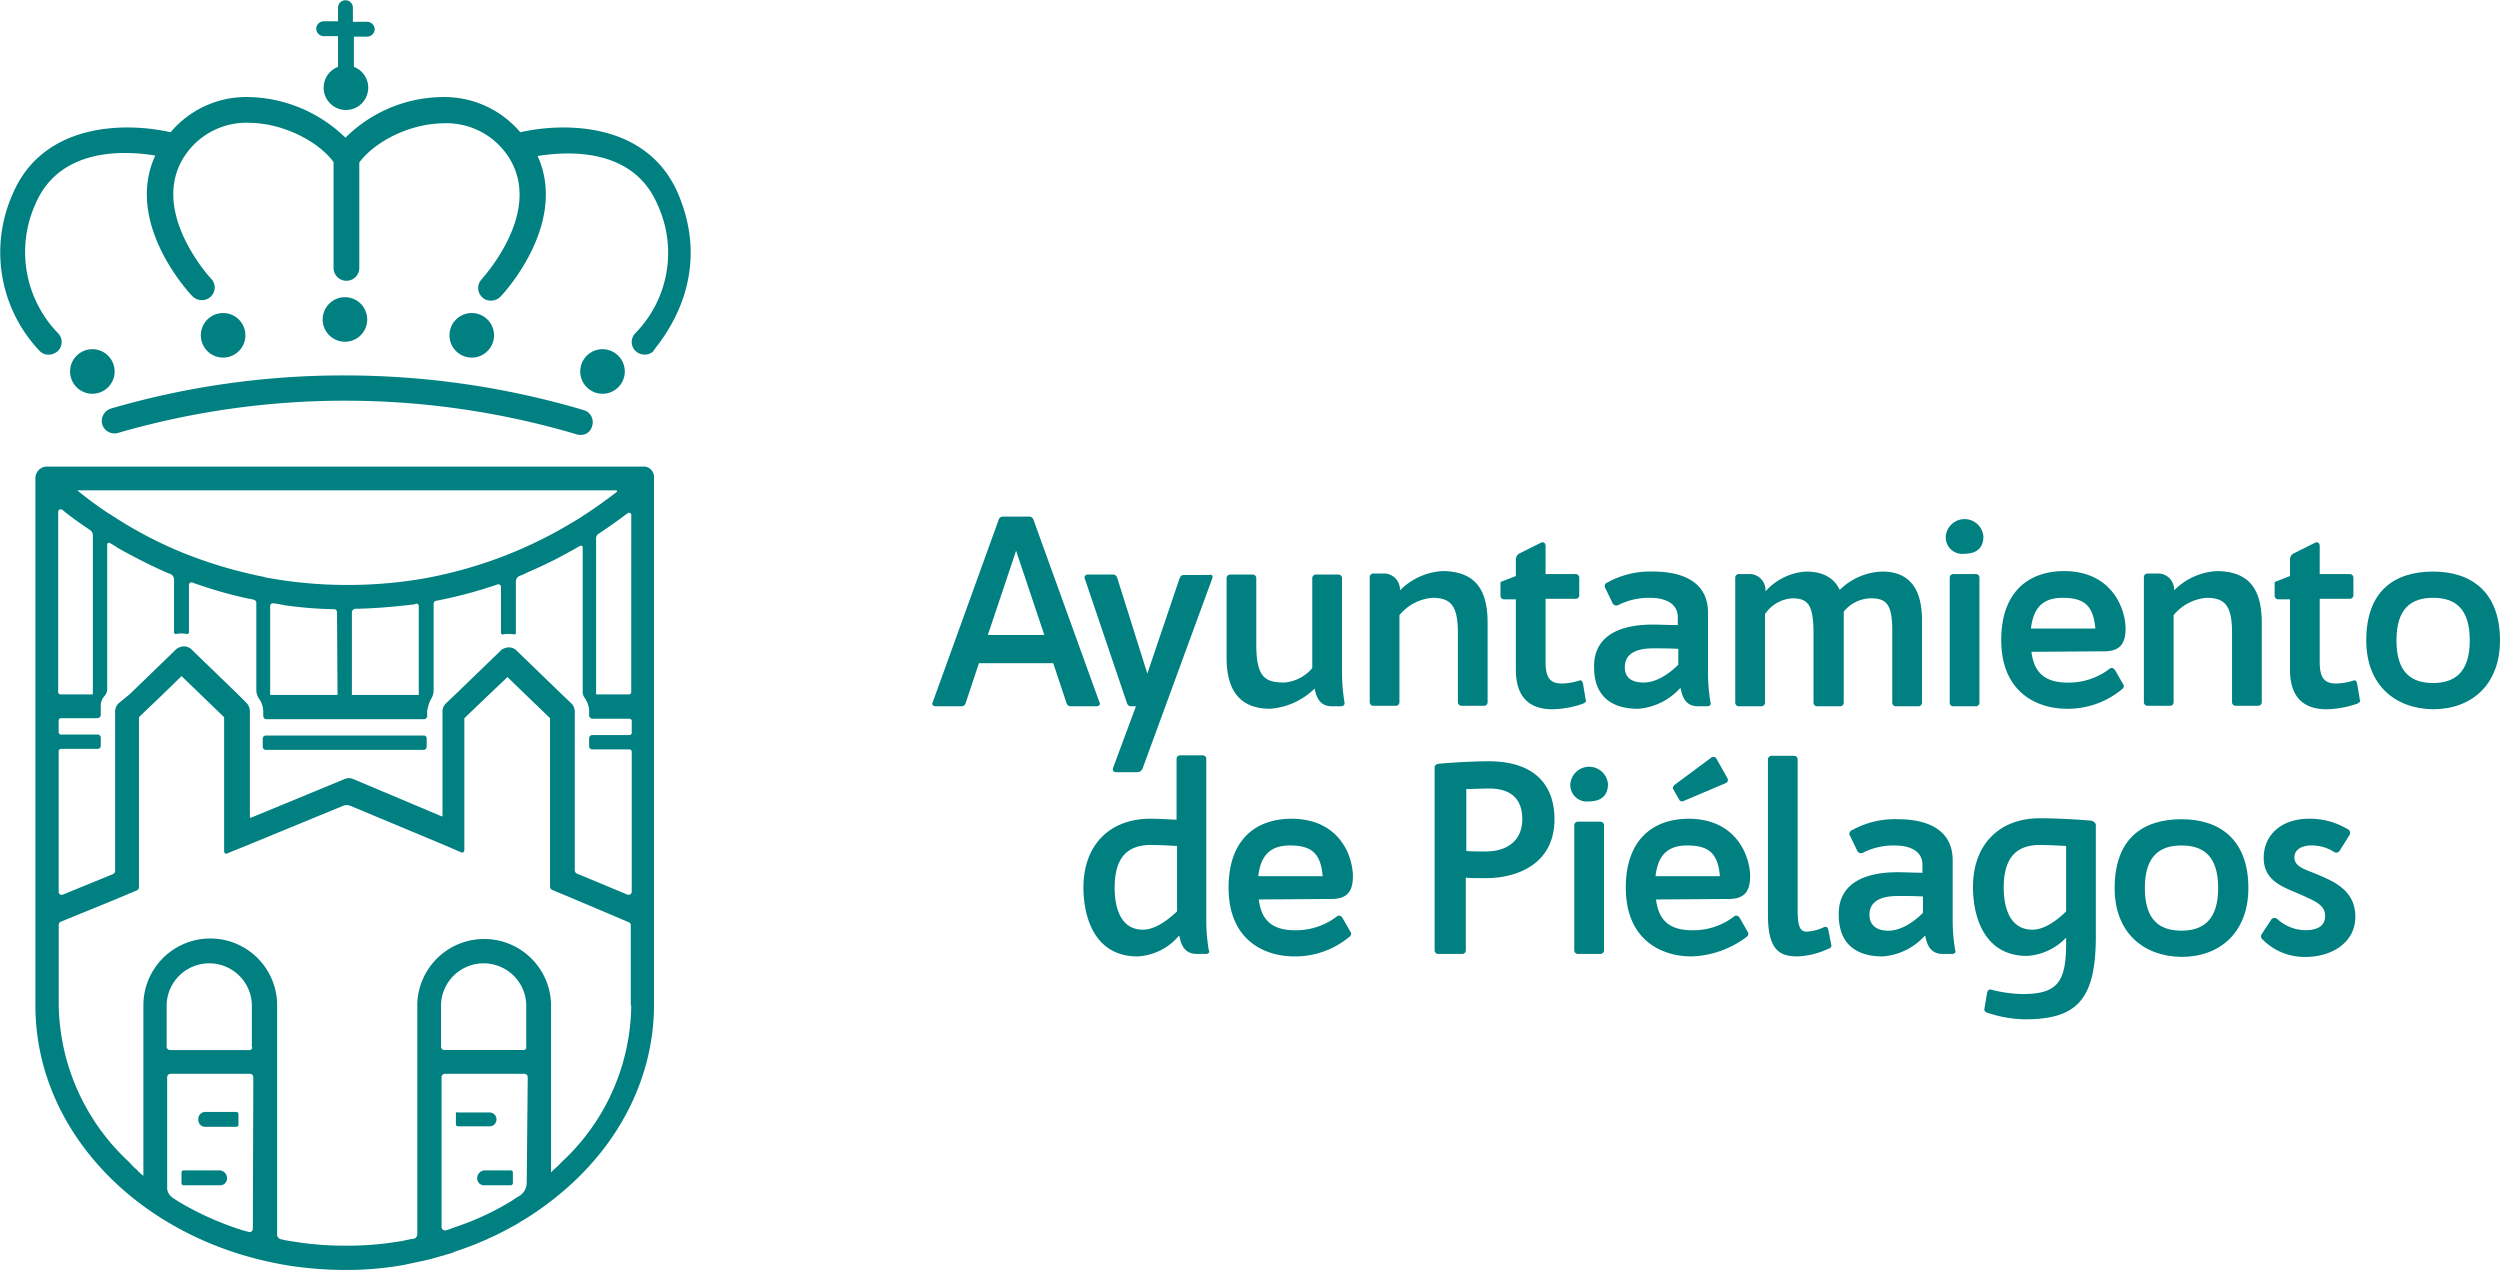<svg xmlns="http://www.w3.org/2000/svg" viewBox="0 0 320.581 162.848">
  <defs>
    <style>
      .cls-1 {
        fill: #008081;
      }
    </style>
  </defs>
  <g id="logo" transform="translate(-0.054)">
    <g id="text" transform="translate(119.604 66.244)">
      <path id="Path_1" data-name="Path 1" class="cls-1" d="M209.316,128.626h-3.239a.555.555,0,0,1-.572-.381l-1.715-5.145h-9.527l-1.715,5.145a.555.555,0,0,1-.572.381h-3.239c-.381,0-.572-.254-.381-.572l8.447-23.373a.555.555,0,0,1,.572-.381h3.3a.555.555,0,0,1,.572.381l8.447,23.373C209.888,128.372,209.7,128.626,209.316,128.626Zm-6.669-9.146-3.62-10.8-3.62,10.8Z" transform="translate(-188.282 -104.3)"/>
      <path id="Path_2" data-name="Path 2" class="cls-1" d="M235.4,116.508l-8.892,24.262a.747.747,0,0,1-.762.572h-2.668c-.318,0-.508-.191-.381-.572l2.922-7.876h-.572a.555.555,0,0,1-.572-.381l-5.4-15.942a.39.39,0,0,1,.381-.572h3.176a.555.555,0,0,1,.572.381L227.08,128.7l4.128-12.195c.127-.318.254-.445.572-.445h3.176C235.337,115.936,235.527,116.127,235.4,116.508Z" transform="translate(-199.504 -108.569)"/>
      <path id="Path_3" data-name="Path 3" class="cls-1" d="M262.308,132.895h-1.08c-1.334,0-1.969-.826-2.223-2.223v-.064a9.087,9.087,0,0,1-5.716,2.6c-3.62,0-5.589-2.032-5.589-6.542V116.508a.467.467,0,0,1,.508-.508H251a.467.467,0,0,1,.508.508v8.447c0,4.255,1.143,4.891,3.62,4.891A5.288,5.288,0,0,0,258.688,128v-11.5A.467.467,0,0,1,259.2,116h2.795a.467.467,0,0,1,.508.508V128.7a22.729,22.729,0,0,0,.318,3.684C262.88,132.7,262.689,132.895,262.308,132.895Z" transform="translate(-209.962 -108.569)"/>
      <path id="Path_4" data-name="Path 4" class="cls-1" d="M291.716,121.905v10.162a.467.467,0,0,1-.508.508h-2.795a.467.467,0,0,1-.508-.508v-8.828c0-3.3-.762-4.509-3.239-4.509a6.087,6.087,0,0,0-4.255,2.223v11.115a.467.467,0,0,1-.508.508h-2.795a.467.467,0,0,1-.508-.508V116.126a.467.467,0,0,1,.508-.508h1.143a2.051,2.051,0,0,1,2.223,2.159A8.335,8.335,0,0,1,286,115.3C289.62,115.364,291.716,117.078,291.716,121.905Z" transform="translate(-220.507 -108.314)"/>
      <path id="Path_5" data-name="Path 5" class="cls-1" d="M313.543,130.2a12.839,12.839,0,0,1-3.874.7c-3.176,0-4.7-1.778-4.7-5.081V116.8h-1.461a.467.467,0,0,1-.508-.508v-1.715l1.969-.762v-2.159a.9.9,0,0,1,.508-.762l2.668-1.334c.381-.191.635,0,.635.445v3.557h3.811a.467.467,0,0,1,.508.508v2.159a.467.467,0,0,1-.508.508H308.78v8.13c0,2.032.635,2.731,2.1,2.731a7.766,7.766,0,0,0,2.223-.381c.318-.127.445.191.508.572l.318,1.905C314.051,129.945,313.8,130.073,313.543,130.2Z" transform="translate(-230.139 -106.192)"/>
      <path id="Path_6" data-name="Path 6" class="cls-1" d="M336.38,132.676h-1.143c-1.334,0-1.969-.826-2.223-2.223l-.064-.127a8.088,8.088,0,0,1-5.4,2.668c-3.747,0-5.653-1.905-5.653-5.335-.064-3.43,2.413-5.462,7.558-5.462.889,0,2.032.064,3.176.064v-1.016c0-1.715-1.524-2.477-3.557-2.477a8.654,8.654,0,0,0-4,.889.547.547,0,0,1-.826-.254l-.889-1.842a.487.487,0,0,1,.254-.762,11.247,11.247,0,0,1,5.843-1.4c4,0,7.05,1.461,7.05,5.272v7.812a22.725,22.725,0,0,0,.318,3.684C336.952,132.485,336.7,132.676,336.38,132.676Zm-8.13-3.049c1.905,0,3.62-1.461,4.446-2.286v-2.032c-1.207-.064-2.35-.064-3.176-.064-2.985,0-3.684,1.207-3.684,2.414C325.837,128.8,326.472,129.627,328.251,129.627Z" transform="translate(-237.034 -108.35)"/>
      <path id="Path_7" data-name="Path 7" class="cls-1" d="M374.345,121.624v10.543a.467.467,0,0,1-.508.508h-2.795a.467.467,0,0,1-.508-.508v-9.146c0-3.366-.7-4.192-2.731-4.192a4.544,4.544,0,0,0-3.493,1.715v11.623a.467.467,0,0,1-.508.508h-2.858a.467.467,0,0,1-.508-.508v-8.828c0-3.684-.7-4.509-2.731-4.509a4.549,4.549,0,0,0-3.493,2.032v11.305a.467.467,0,0,1-.508.508h-2.795a.467.467,0,0,1-.508-.508V116.226a.467.467,0,0,1,.508-.508h1.143a2.068,2.068,0,0,1,2.223,2.223,7.577,7.577,0,0,1,5.208-2.541c2.1,0,3.557.762,4.319,2.35a8.106,8.106,0,0,1,5.462-2.35C372.312,115.4,374.345,117.115,374.345,121.624Z" transform="translate(-247.434 -108.35)"/>
      <path id="Path_8" data-name="Path 8" class="cls-1" d="M392.9,107.023a2.422,2.422,0,0,1,4.827,0c0,1.651-1.08,2.223-2.414,2.223A2.12,2.12,0,0,1,392.9,107.023Zm.508,5.335V128.3a.467.467,0,0,0,.508.508h2.795a.467.467,0,0,0,.508-.508V112.358a.467.467,0,0,0-.508-.508h-2.795A.467.467,0,0,0,393.408,112.358Z" transform="translate(-262.941 -104.482)"/>
      <path id="Path_9" data-name="Path 9" class="cls-1" d="M420.042,122.668h0c0,1.842-.635,2.922-2.731,2.922l-9.336.064c.381,3.176,2.286,4.065,5.208,3.938a8.572,8.572,0,0,0,4.827-1.778c.254-.191.572-.064.762.318l1.016,1.778c.127.254-.127.508-.318.635a10.844,10.844,0,0,1-6.923,2.413c-3.874,0-8.447-2.1-8.447-8.828,0-5.907,3.239-8.828,8.13-8.828C418.454,115.364,420.042,120.318,420.042,122.668Zm-3.874,0c-.254-2.858-1.334-3.938-4.192-3.938-2.414,0-3.747,1.143-4.065,3.938Z" transform="translate(-267.027 -108.314)"/>
      <path id="Path_10" data-name="Path 10" class="cls-1" d="M448.016,121.905v10.162a.467.467,0,0,1-.508.508h-2.795a.467.467,0,0,1-.508-.508v-8.828c0-3.3-.762-4.509-3.239-4.509a6.087,6.087,0,0,0-4.255,2.223v11.115a.467.467,0,0,1-.508.508h-2.795a.467.467,0,0,1-.508-.508V116.126a.467.467,0,0,1,.508-.508h1.143a2.051,2.051,0,0,1,2.223,2.159A8.335,8.335,0,0,1,442.3,115.3C445.92,115.364,448.016,117.078,448.016,121.905Z" transform="translate(-277.535 -108.314)"/>
      <path id="Path_11" data-name="Path 11" class="cls-1" d="M469.843,130.2a12.839,12.839,0,0,1-3.874.7c-3.176,0-4.7-1.778-4.7-5.081V116.8h-1.461a.467.467,0,0,1-.508-.508v-1.715l1.969-.762v-2.159a.9.9,0,0,1,.508-.762l2.668-1.334c.381-.191.635,0,.635.445v3.557h3.811a.467.467,0,0,1,.508.508v2.159a.467.467,0,0,1-.508.508H465.08v8.13c0,2.032.635,2.731,2.1,2.731a7.766,7.766,0,0,0,2.223-.381c.318-.127.445.191.508.572l.318,1.905C470.351,129.945,470.1,130.073,469.843,130.2Z" transform="translate(-287.168 -106.192)"/>
      <path id="Path_12" data-name="Path 12" class="cls-1" d="M477.8,124.228c0-6.415,3.684-8.828,8.574-8.828s8.574,2.6,8.574,8.828c0,5.716-3.684,8.828-8.574,8.828C481.484,132.993,477.8,129.945,477.8,124.228Zm13.274,0c0-4.128-1.905-5.462-4.7-5.462s-4.7,1.334-4.7,5.462,1.905,5.462,4.7,5.462S491.074,128.293,491.074,124.228Z" transform="translate(-293.918 -108.35)"/>
      <path id="Path_13" data-name="Path 13" class="cls-1" d="M234.488,177.969h-1.143c-1.334,0-1.969-.826-2.223-2.223l-.064-.127a7.427,7.427,0,0,1-5.335,2.668c-5.4,0-6.923-4.891-6.923-8.828,0-5.589,3.493-8.828,8.574-8.828.889,0,2.1.064,3.366.127v-7.749a.467.467,0,0,1,.508-.508h2.795a.467.467,0,0,1,.508.508v20.769a22.727,22.727,0,0,0,.318,3.684C235.059,177.778,234.805,177.969,234.488,177.969Zm-8.066-3.112c1.651,0,3.3-1.334,4.382-2.35v-8.384c-1.207-.064-2.413-.127-3.366-.127-2.858,0-4.636,1.461-4.636,5.462C222.8,171.681,223.373,174.857,226.422,174.857Z" transform="translate(-199.417 -121.887)"/>
      <path id="Path_14" data-name="Path 14" class="cls-1" d="M264.042,172.668h0c0,1.842-.635,2.922-2.731,2.922l-9.336.063c.381,3.176,2.286,4.065,5.208,3.938a8.573,8.573,0,0,0,4.827-1.778c.254-.191.572-.064.762.318l1.016,1.778c.127.254-.127.508-.318.635a10.844,10.844,0,0,1-6.923,2.413c-3.874,0-8.447-2.1-8.447-8.828,0-5.907,3.239-8.828,8.13-8.828C262.518,165.363,264.042,170.318,264.042,172.668Zm-3.874,0c-.254-2.858-1.334-3.938-4.192-3.938-2.414,0-3.747,1.143-4.065,3.938Z" transform="translate(-210.108 -126.557)"/>
      <path id="Path_15" data-name="Path 15" class="cls-1" d="M305.07,161.131c0,5.78-4.827,7.558-8.828,7.558-1.143,0-1.905,0-2.54-.064V177.9a.467.467,0,0,1-.508.508h-2.985a.467.467,0,0,1-.508-.508V154.526c0-.318.191-.445.508-.508,2.1-.191,4.763-.318,6.415-.318C302.53,153.7,305.07,156.749,305.07,161.131Zm-4.128,0c0-2.731-1.588-3.938-4.255-3.938-.889,0-1.905.064-2.922.064V165.2c.572.064,1.4.064,2.6.064C299.354,165.2,300.942,163.608,300.942,161.131Z" transform="translate(-225.286 -122.324)"/>
      <path id="Path_16" data-name="Path 16" class="cls-1" d="M317.1,157.023a2.422,2.422,0,0,1,4.827,0c0,1.651-1.08,2.223-2.413,2.223A2.12,2.12,0,0,1,317.1,157.023Zm.508,5.335V178.3a.467.467,0,0,0,.508.508h2.795a.467.467,0,0,0,.508-.508V162.358a.467.467,0,0,0-.508-.508h-2.795A.467.467,0,0,0,317.608,162.358Z" transform="translate(-235.284 -122.726)"/>
      <path id="Path_17" data-name="Path 17" class="cls-1" d="M344.242,168.116h0c0,1.842-.635,2.922-2.731,2.922l-9.336.064c.381,3.176,2.286,4.065,5.208,3.938a8.573,8.573,0,0,0,4.827-1.778c.254-.191.572-.064.762.318l1.016,1.778c.127.254-.127.508-.318.635a12.4,12.4,0,0,1-6.923,2.413c-3.874,0-8.447-2.1-8.447-8.828,0-5.907,3.239-8.828,8.13-8.828C342.654,160.812,344.242,165.766,344.242,168.116Zm-3.874,0c-.254-2.858-1.334-3.938-4.192-3.938-2.413,0-3.747,1.143-4.065,3.938ZM334.4,157c-.127-.127-.064-.381.127-.572l4.7-3.493a.451.451,0,0,1,.7.127l1.4,2.477a.44.44,0,0,1-.191.635l-5.4,2.286a.414.414,0,0,1-.572-.127Z" transform="translate(-239.37 -122.005)"/>
      <path id="Path_18" data-name="Path 18" class="cls-1" d="M364.685,177.37a10.36,10.36,0,0,1-3.874.953c-2.286,0-3.811-.762-3.811-5.335v-19.88a.467.467,0,0,1,.508-.508H360.3a.467.467,0,0,1,.508.508v19.054c0,2.032.19,2.985,1.143,2.985a5.764,5.764,0,0,0,2.223-.572q.476-.191.572.381l.381,1.905C365.193,177.18,364.876,177.307,364.685,177.37Z" transform="translate(-249.842 -121.923)"/>
      <path id="Path_19" data-name="Path 19" class="cls-1" d="M385.78,182.676h-1.143c-1.334,0-1.969-.826-2.223-2.223l-.064-.127a8.088,8.088,0,0,1-5.4,2.668c-3.747,0-5.653-1.905-5.653-5.335-.063-3.43,2.414-5.462,7.558-5.462.889,0,2.032.064,3.176.064v-1.016c0-1.715-1.524-2.477-3.557-2.477a8.653,8.653,0,0,0-4,.889.547.547,0,0,1-.826-.254l-.889-1.842a.487.487,0,0,1,.254-.762,11.247,11.247,0,0,1,5.843-1.4c4,0,7.05,1.461,7.05,5.272v7.812a22.725,22.725,0,0,0,.318,3.684C386.352,182.485,386.161,182.676,385.78,182.676Zm-8.13-2.985c1.905,0,3.62-1.461,4.446-2.286v-2.1c-1.207-.064-2.35-.064-3.176-.064-2.985,0-3.684,1.207-3.684,2.414C375.237,178.8,375.936,179.69,377.651,179.69Z" transform="translate(-255.059 -126.593)"/>
      <path id="Path_20" data-name="Path 20" class="cls-1" d="M414.151,166.153v14.163c0,8.066-2.35,10.67-9.082,10.67a15.693,15.693,0,0,1-4.763-.826c-.254-.064-.508-.254-.445-.508l.318-1.905c.064-.381.191-.635.508-.572a17.817,17.817,0,0,0,4,.572c4.446,0,5.653-1.4,5.653-6.478v-.762a7.5,7.5,0,0,1-5.018,2.35c-5.4,0-6.923-4.891-6.923-8.828,0-5.589,3.493-8.828,8.574-8.828,1.651,0,4.573.127,6.669.318C414.024,165.708,414.151,165.835,414.151,166.153Zm-3.811,10.988v-8.384c-1.207-.064-2.413-.127-3.366-.127-2.858,0-4.636,1.461-4.636,5.462,0,2.159.572,5.4,3.684,5.4C407.609,179.49,409.261,178.22,410.34,177.141Z" transform="translate(-264.947 -126.52)"/>
      <path id="Path_21" data-name="Path 21" class="cls-1" d="M427,174.228c0-6.415,3.684-8.828,8.574-8.828s8.574,2.6,8.574,8.828c0,5.716-3.684,8.828-8.574,8.828C430.684,182.993,427,179.945,427,174.228Zm13.274,0c0-4.128-1.905-5.462-4.7-5.462s-4.7,1.334-4.7,5.462,1.905,5.462,4.7,5.462S440.274,178.293,440.274,174.228Z" transform="translate(-275.383 -126.593)"/>
      <path id="Path_22" data-name="Path 22" class="cls-1" d="M467.767,166.7a.508.508,0,0,1,.127.7l-1.27,2.032a.508.508,0,0,1-.7.127,5.2,5.2,0,0,0-2.985-.826c-1.016,0-2.1.445-2.1,1.524,0,1.207,1.334,1.524,2.858,2.159,2.286.953,4.954,2.1,4.954,5.462s-3.112,5.145-6.351,5.145a7.558,7.558,0,0,1-5.526-2.223.508.508,0,0,1-.127-.7l1.207-1.842a.519.519,0,0,1,.762-.127,5.374,5.374,0,0,0,3.62,1.461c1.715,0,2.541-.635,2.541-1.842,0-1.334-1.207-1.842-2.731-2.541-2.159-1.016-5.145-1.651-5.145-4.891,0-2.858,2.159-5.018,5.843-5.018A9.443,9.443,0,0,1,467.767,166.7Z" transform="translate(-286.171 -126.557)"/>
    </g>
    <g id="icon" transform="translate(0.054)">
      <g id="Group_16" data-name="Group 16">
        <circle id="Ellipse_1" data-name="Ellipse 1" class="cls-1" cx="2.858" cy="2.858" r="2.858" transform="translate(8.985 44.777)"/>
        <circle id="Ellipse_2" data-name="Ellipse 2" class="cls-1" cx="2.858" cy="2.858" r="2.858" transform="translate(74.403 44.777)"/>
        <circle id="Ellipse_3" data-name="Ellipse 3" class="cls-1" cx="2.858" cy="2.858" r="2.858" transform="translate(25.752 40.14)"/>
        <circle id="Ellipse_4" data-name="Ellipse 4" class="cls-1" cx="2.858" cy="2.858" r="2.858" transform="translate(41.376 38.108)"/>
        <circle id="Ellipse_5" data-name="Ellipse 5" class="cls-1" cx="2.858" cy="2.858" r="2.858" transform="translate(57.636 40.14)"/>
        <g id="Group_2" data-name="Group 2" transform="translate(13.047 48.143)">
          <path id="Path_23" data-name="Path 23" class="cls-1" d="M81.953,83.422a1.081,1.081,0,0,1-.445-.064,104.5,104.5,0,0,0-58.813-.191,1.645,1.645,0,0,1-2.032-1.08,1.674,1.674,0,0,1,1.08-2.032A106.321,106.321,0,0,1,51.784,75.8,107.834,107.834,0,0,1,82.4,80.246a1.6,1.6,0,0,1,1.08,2.032A1.462,1.462,0,0,1,81.953,83.422Z" transform="translate(-20.596 -75.8)"/>
        </g>
        <path id="Path_24" data-name="Path 24" class="cls-1" d="M87.033,32.048c-3.874-9.146-14.354-9.273-20.261-7.939A12.778,12.778,0,0,0,56.547,19.6a17.9,17.9,0,0,0-12.195,5.208A18.32,18.32,0,0,0,32.157,19.6a12.692,12.692,0,0,0-10.226,4.509C16.025,22.775,5.545,22.9,1.671,32.048A18.352,18.352,0,0,0,5.164,52.181a1.531,1.531,0,0,0,1.143.445,1.735,1.735,0,0,0,1.207-.508,1.61,1.61,0,0,0-.064-2.286A14.962,14.962,0,0,1,4.593,33.318c3.112-7.3,11.432-6.859,15.37-6.224-4,8.7,4.382,17.657,4.763,18.038a1.735,1.735,0,0,0,1.207.508,1.63,1.63,0,0,0,1.143-.445,1.611,1.611,0,0,0,.064-2.286c-.064-.064-8.257-8.892-3.239-16.005a9.486,9.486,0,0,1,8.257-4c4.065.064,8.574,2.223,10.67,5.018V41.448a1.651,1.651,0,1,0,3.3,0V27.983c2.1-2.795,6.542-4.954,10.67-5.018a9.486,9.486,0,0,1,8.257,4c5.018,7.113-3.176,15.878-3.239,16.005a1.611,1.611,0,0,0,.064,2.286,1.531,1.531,0,0,0,1.143.445,1.735,1.735,0,0,0,1.207-.508c.381-.381,8.7-9.336,4.764-18.038,3.938-.635,12.258-1.08,15.37,6.224a14.71,14.71,0,0,1-2.795,16.45,1.611,1.611,0,0,0-.064,2.286,1.735,1.735,0,0,0,1.207.508,1.63,1.63,0,0,0,1.143-.445C83.54,52.118,92.05,43.925,87.033,32.048Z" transform="translate(-0.054 -7.15)"/>
        <path id="Path_25" data-name="Path 25" class="cls-1" d="M70.442,4.7a.977.977,0,0,0,.953-.953.977.977,0,0,0-.953-.953H68.6V.953a.953.953,0,0,0-1.905,0V2.731H64.853a.977.977,0,0,0-.953.953.977.977,0,0,0,.953.953h1.842V8.574a2.858,2.858,0,1,0,2.032,0V4.7Z" transform="translate(-23.349)"/>
        <g id="Group_5" data-name="Group 5" transform="translate(33.691 94.317)">
          <g id="Group_3" data-name="Group 3">
            <path id="Path_26" data-name="Path 26" class="cls-1" d="M74.123,148.881v1.08a.41.41,0,0,1-.381.381H53.481a.41.41,0,0,1-.381-.381v-1.08a.41.41,0,0,1,.381-.381H73.742A.366.366,0,0,1,74.123,148.881Z" transform="translate(-53.1 -148.5)"/>
          </g>
          <g id="Group_4" data-name="Group 4" transform="translate(50.239 1.397)">
            <path id="Path_27" data-name="Path 27" class="cls-1" d="M132.2,150.827v0Z" transform="translate(-132.2 -150.7)"/>
          </g>
        </g>
        <g id="Group_8" data-name="Group 8" transform="translate(55.556 89.109)">
          <g id="Group_6" data-name="Group 6">
            <path id="Path_28" data-name="Path 28" class="cls-1" d="M87.573,140.3Z" transform="translate(-87.525 -140.3)"/>
          </g>
          <g id="Group_7" data-name="Group 7" transform="translate(19.038)">
            <path id="Path_29" data-name="Path 29" class="cls-1" d="M117.5,140.3Z" transform="translate(-117.5 -140.3)"/>
            <path id="Path_30" data-name="Path 30" class="cls-1" d="M132.2,142.627v0Z" transform="translate(-122.864 -141.103)"/>
          </g>
        </g>
        <g id="Group_9" data-name="Group 9" transform="translate(23.275 150.082)">
          <path id="Path_31" data-name="Path 31" class="cls-1" d="M42.543,237.316a.868.868,0,0,1-.889.889h-4.7a.273.273,0,0,1-.254-.254v-1.4a.273.273,0,0,1,.254-.254h4.7A1.027,1.027,0,0,1,42.543,237.316Z" transform="translate(-36.7 -236.3)"/>
        </g>
        <g id="Group_10" data-name="Group 10" transform="translate(25.435 142.587)">
          <path id="Path_32" data-name="Path 32" class="cls-1" d="M40.989,224.5h4a.273.273,0,0,1,.254.254v1.4a.273.273,0,0,1-.254.254h-4a.868.868,0,0,1-.889-.889A.906.906,0,0,1,40.989,224.5Z" transform="translate(-40.1 -224.5)"/>
        </g>
        <g id="Group_11" data-name="Group 11" transform="translate(61.193 150.082)">
          <path id="Path_33" data-name="Path 33" class="cls-1" d="M96.4,237.316a.868.868,0,0,0,.889.889h3.43a.273.273,0,0,0,.254-.254v-1.4a.273.273,0,0,0-.254-.254h-3.43A1.027,1.027,0,0,0,96.4,237.316Z" transform="translate(-96.4 -236.3)"/>
        </g>
        <g id="Group_12" data-name="Group 12" transform="translate(58.461 142.626)">
          <path id="Path_34" data-name="Path 34" class="cls-1" d="M92.1,224.713v1.4a.273.273,0,0,0,.254.254h4.065a.889.889,0,0,0,0-1.778H92.354C92.164,224.522,92.1,224.586,92.1,224.713Z" transform="translate(-92.1 -224.561)"/>
        </g>
        <g id="Group_15" data-name="Group 15" transform="translate(4.539 59.83)">
          <g id="Group_14" data-name="Group 14">
            <g id="Group_13" data-name="Group 13">
              <path id="Path_35" data-name="Path 35" class="cls-1" d="M85.639,94.264h0a1.4,1.4,0,0,0-.508-.064H8.661A1.492,1.492,0,0,0,7.2,95.724V163.3c0,14.8,11.115,27.374,26.612,32.011a46.877,46.877,0,0,0,6.224,1.4,48.419,48.419,0,0,0,6.859.508,41.642,41.642,0,0,0,7.495-.635c.318-.064.635-.127.889-.191.318-.064.635-.127.889-.191a26.732,26.732,0,0,0,3.049-.762c.318-.064.635-.191.889-.254a3.674,3.674,0,0,0,.889-.318,41.636,41.636,0,0,0,7.3-3.176c.318-.191.635-.318.889-.508a5.585,5.585,0,0,1,.635-.381h0a39.165,39.165,0,0,0,5.208-3.811h0c7.113-6.1,11.5-14.545,11.5-23.817V95.724A1.4,1.4,0,0,0,85.639,94.264ZM12.662,97.249H81.7a.122.122,0,0,1,.064.191c-1.651,1.27-3.366,2.477-5.081,3.557-.064,0-.064.064-.127.064a55.933,55.933,0,0,1-19.943,7.558,57.47,57.47,0,0,1-9.4.762,56.741,56.741,0,0,1-10.416-.953.233.233,0,0,1-.191-.064h0a58.674,58.674,0,0,1-10.353-3.049,53.143,53.143,0,0,1-9.4-4.954c-.064-.064-.064-.064-.127-.064a46.13,46.13,0,0,1-4-2.922C12.535,97.312,12.6,97.249,12.662,97.249Zm43.7,14.862V123.48H47.785V112.936a.5.5,0,0,1,.508-.508h.445c2.223-.064,4.446-.254,6.605-.508a2.7,2.7,0,0,0,.7-.127C56.232,111.73,56.359,111.92,56.359,112.111ZM45.943,123.48H37.305V112.047a.356.356,0,0,1,.381-.318,13.143,13.143,0,0,1,1.461.254,51.425,51.425,0,0,0,6.351.508c.254,0,.381.191.381.445ZM10.122,99.98a.332.332,0,0,1,.508-.254c1.143.953,2.35,1.778,3.557,2.6a.8.8,0,0,1,.381.7v20.388H10.439a.3.3,0,0,1-.318-.318Zm24.961,91.967a.411.411,0,0,1-.572.381c-.254-.064-.508-.127-.7-.191-.318-.064-.318-.127-.635-.191a40.061,40.061,0,0,1-7.3-3.3c-.318-.191-.635-.381-.889-.572h0a1.672,1.672,0,0,1-.889-1.207V172.512a.434.434,0,0,1,.445-.445H34.7a.434.434,0,0,1,.445.445Zm-.445-22.928H24.476a.434.434,0,0,1-.445-.445v-5.462a5.468,5.468,0,0,1,10.924,0v5.462C35.082,168.828,34.892,169.019,34.638,169.019ZM70.205,186.04a2,2,0,0,1-.889,1.651h0c-.318.191-.635.381-.889.572a35.011,35.011,0,0,1-7.3,3.43c-.318.127-.381.127-.7.254a6,6,0,0,1-.572.191.464.464,0,0,1-.572-.381V172.512a.434.434,0,0,1,.445-.445H69.888a.434.434,0,0,1,.445.445Zm-.381-17.022H59.662a.434.434,0,0,1-.445-.445v-5.462a5.468,5.468,0,0,1,10.924,0v5.462A.346.346,0,0,1,69.824,169.019ZM83.606,163.3A27.732,27.732,0,0,1,75.1,182.992a11.734,11.734,0,0,0-.889.889,11.356,11.356,0,0,0-.889.826V163.112a8.578,8.578,0,0,0-17.149,0v29.534a.61.61,0,0,1-.445.572l-.445.064c-.318.064-.635.127-.889.191a41.153,41.153,0,0,1-7.495.635,40.532,40.532,0,0,1-6.859-.572,9.859,9.859,0,0,1-1.334-.254.611.611,0,0,1-.508-.572V163.048a8.578,8.578,0,0,0-17.149,0v22.1a5.485,5.485,0,0,1-.889-.826,5.885,5.885,0,0,1-.889-.889,28,28,0,0,1-9.082-20.261V152.95a.429.429,0,0,1,.254-.381l6.986-2.858,2.731-1.143a.478.478,0,0,0,.318-.445V126.338l2.985-2.858,2.477-2.414,5.462,5.272V143.55c0,.191.191.381.381.254l2.668-1.08,12.195-5.018a1.238,1.238,0,0,1,.953,0l11.559,4.827,2.668,1.143a.28.28,0,0,0,.381-.254V126.465l3.049-2.922,2.477-2.35,5.462,5.272v21.594a.478.478,0,0,0,.318.445l2.731,1.143,7.05,2.985a.4.4,0,0,1,.254.381V163.3Zm-67.2-59.131a.243.243,0,0,1,.318-.191c.318.191.762.445,1.016.635,1.905,1.08,4,2.159,6.288,3.176.191.064.318.127.508.191a.781.781,0,0,1,.445.7v6.8c0,.127.127.191.254.191a2.382,2.382,0,0,1,.7-.064,2.606,2.606,0,0,1,.7.064c.127,0,.254-.064.254-.191v-6.1a.338.338,0,0,1,.445-.318,5.207,5.207,0,0,0,.7.254,54.816,54.816,0,0,0,6.605,1.842,2.357,2.357,0,0,1,.572.127.4.4,0,0,1,.318.381v11.178a2.141,2.141,0,0,0,.318,1.08,2.924,2.924,0,0,1,.572,1.715v.572a.41.41,0,0,0,.381.381H57.058a.41.41,0,0,0,.381-.381V125.7a1.081,1.081,0,0,1,.064-.445,4.312,4.312,0,0,1,.445-1.27,2.141,2.141,0,0,0,.318-1.08V111.793a.4.4,0,0,1,.318-.381,57.638,57.638,0,0,0,7.876-2.1.338.338,0,0,1,.445.318v5.907c0,.127.127.191.254.191a2.382,2.382,0,0,1,.7-.064,2.606,2.606,0,0,1,.7.064c.127,0,.254-.064.254-.191v-6.605a.781.781,0,0,1,.445-.7,9,9,0,0,0,1.143-.508A55.808,55.808,0,0,0,75.921,105c.381-.191.762-.445,1.143-.635a.214.214,0,0,1,.318.191v18.482a1.277,1.277,0,0,0,.254.826,3.045,3.045,0,0,1,.572,1.651v.572a.434.434,0,0,0,.445.445h4.7a.3.3,0,0,1,.318.318v1.461a.3.3,0,0,1-.318.318H78.589a.41.41,0,0,0-.381.381v1.08a.41.41,0,0,0,.381.381h4.763a.3.3,0,0,1,.318.318v17.911a.4.4,0,0,1-.572.381l-6.415-2.668a.5.5,0,0,1-.318-.508V125.639a1.532,1.532,0,0,0-.445-1.08l-1.207-1.143-5.78-5.589-.127-.127a1.517,1.517,0,0,0-.889-.318,1.89,1.89,0,0,0-.953.318c-.064.064-.127.064-.127.127l-5.78,5.589-1.207,1.143a1.393,1.393,0,0,0-.445,1.08v13.338c0,.064-.064.127-.127.064l-11.305-4.763a1.35,1.35,0,0,0-1.143,0l-12,4.954c-.064,0-.127,0-.127-.064V125.576a1.532,1.532,0,0,0-.445-1.08l-1.143-1.143L27.27,117.7l-.127-.127a1.518,1.518,0,0,0-.889-.318,1.89,1.89,0,0,0-.953.318c-.064.064-.127.064-.127.127l-5.843,5.653-1.461,1.207a1.487,1.487,0,0,0-.445,1.08v20.388a.478.478,0,0,1-.318.445l-6.351,2.6a.39.39,0,0,1-.572-.381V130.72a.3.3,0,0,1,.318-.318h4.7a.41.41,0,0,0,.381-.381v-1.08a.41.41,0,0,0-.381-.381H10.5a.3.3,0,0,1-.318-.318v-1.461a.3.3,0,0,1,.318-.318h4.636a.434.434,0,0,0,.445-.445v-1.207a1.826,1.826,0,0,1,.445-1.143,1.442,1.442,0,0,0,.381-1.016Zm67.2,18.927a.3.3,0,0,1-.318.318H79.1V103.473a.73.73,0,0,1,.381-.7c1.27-.826,2.477-1.715,3.684-2.6a.281.281,0,0,1,.445.191Z" transform="translate(-7.2 -94.2)"/>
            </g>
          </g>
        </g>
      </g>
    </g>
  </g>
</svg>
